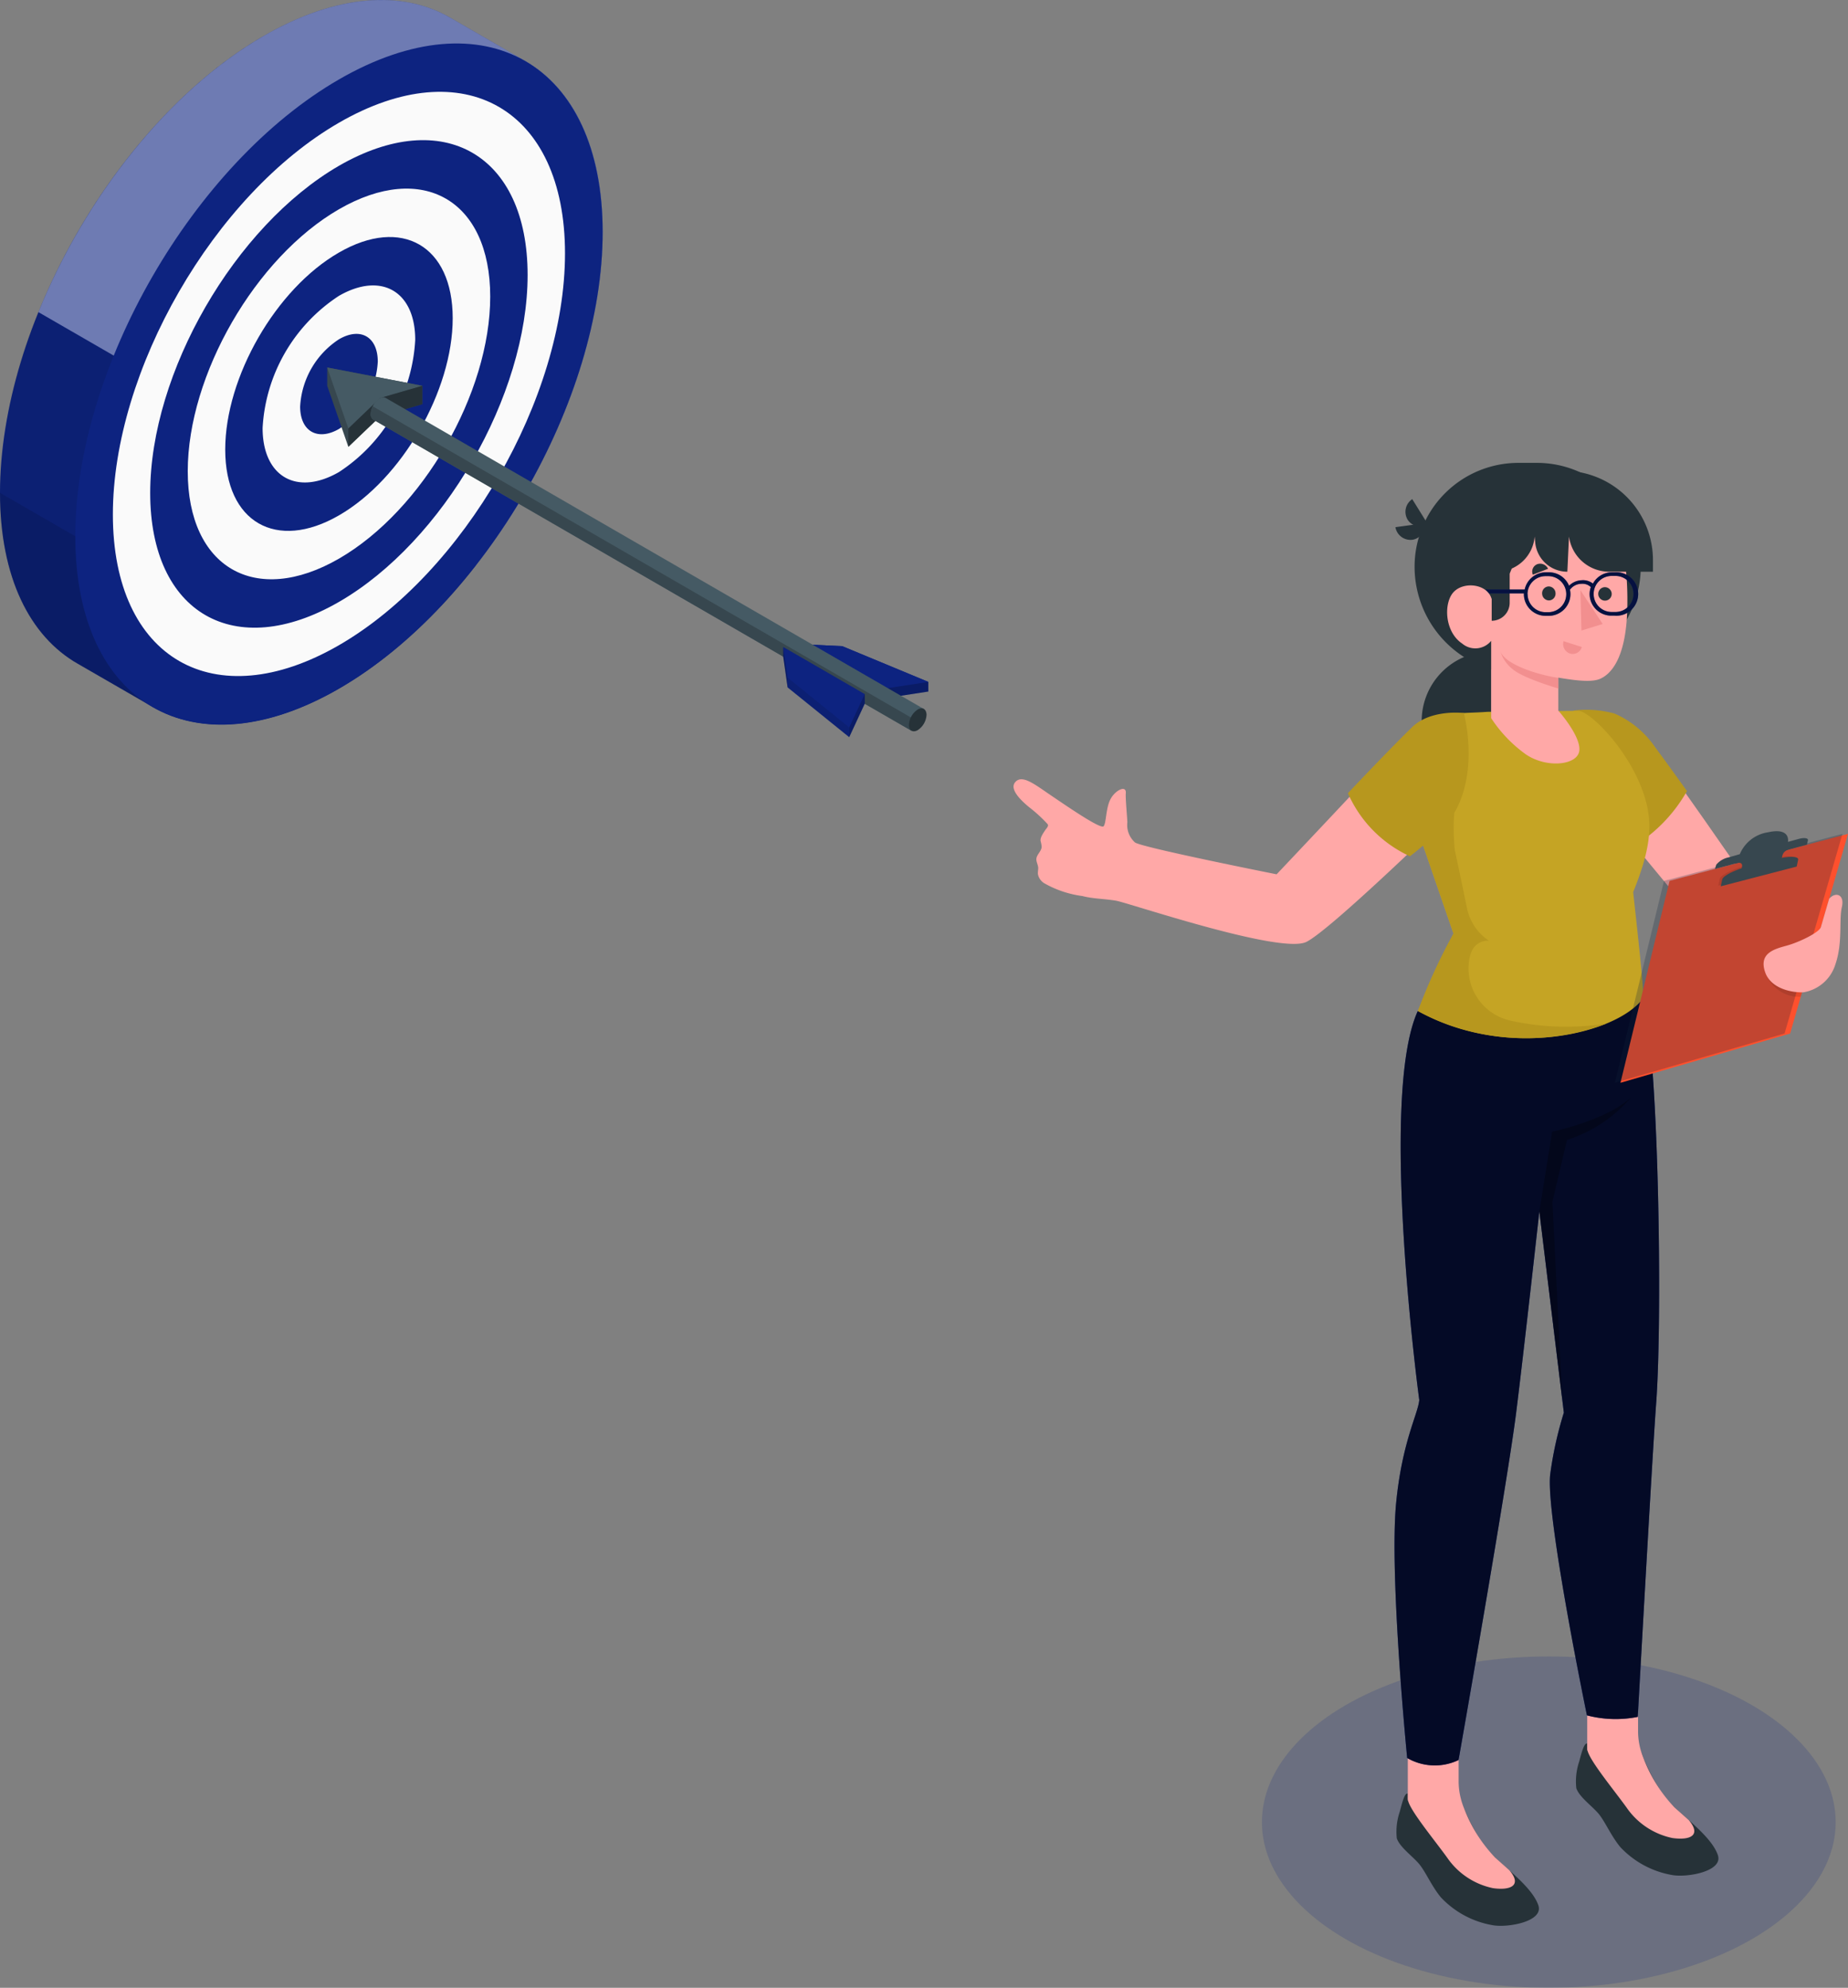 <svg xmlns="http://www.w3.org/2000/svg" width="186.895" height="201.006" viewBox="0 0 186.895 201.006">
  <rect x="0" y="0" width="186.895" height="201.006" fill="#808080" stroke="none"/>
  <g id="Social_strategy-amico" data-name="Social strategy-amico" transform="translate(-71.43 -32.469)">
    <g id="freepik--Shadow--inject-21" transform="translate(199.052 199.968)" opacity="0.18">
      <ellipse id="freepik--shadow--inject-21-2" data-name="freepik--shadow--inject-21" cx="29.014" cy="16.754" rx="29.014" ry="16.754" transform="translate(0)" fill="#0d2380"/>
    </g>
    <g id="freepik--Target--inject-21" transform="translate(71.43 32.469)">
      <path id="Path_156203" data-name="Path 156203" d="M116.953,34.251c-4.828-2.791-11.5-2.4-18.864,1.856C83.366,44.613,71.425,65.291,71.43,82.3c0,8.534,3.009,14.515,7.864,17.285,1.265.723,6.29,3.626,7.566,4.365,4.822,2.786,11.49,2.387,18.854-1.861C120.436,93.582,132.378,72.9,132.378,55.9c0-8.507-2.988-14.462-7.805-17.248" transform="translate(-71.43 -32.469)" fill="#0d2380"/>
      <path id="Path_156204" data-name="Path 156204" d="M71.43,126.19h0c0,8.534,3.009,14.515,7.864,17.285,1.265.723,6.29,3.626,7.566,4.365,4.822,2.786,11.485,2.387,18.848-1.861Z" transform="translate(-71.43 -76.359)" opacity="0.2"/>
      <path id="Path_156205" data-name="Path 156205" d="M75.317,91.83A49.539,49.539,0,0,0,71.43,110.1l34.278,19.79h0a49.5,49.5,0,0,0,13.872-12.505Z" transform="translate(-71.43 -60.268)" opacity="0.1"/>
      <path id="Path_156206" data-name="Path 156206" d="M123.009,89.584C130.676,79.747,135.8,67.035,135.8,55.9c0-8.507-2.988-14.462-7.805-17.248l-7.619-4.4c-4.828-2.791-11.5-2.4-18.864,1.856-9.64,5.572-18.077,16.36-22.772,27.924Z" transform="translate(-74.853 -32.469)" fill="#fff" opacity="0.4"/>
      <path id="Path_156207" data-name="Path 156207" d="M112.414,44.375C97.692,52.882,85.75,73.56,85.75,90.563s11.942,23.926,26.67,15.419S139.094,76.8,139.084,59.789,127.126,35.874,112.414,44.375Z" transform="translate(-78.136 -36.341)" fill="#0d2380"/>
      <path id="Path_156208" data-name="Path 156208" d="M115.763,53.058C103.13,60.352,92.9,78.1,92.9,92.679s10.246,20.5,22.863,13.213,22.863-25.037,22.863-39.627S128.4,45.763,115.763,53.058Z" transform="translate(-81.485 -40.648)" fill="#fafafa"/>
      <path id="Path_156209" data-name="Path 156209" d="M119.088,61.716C108.55,67.825,100,82.627,100,94.8s8.544,17.1,19.088,11.017S138.17,84.93,138.17,72.759,129.631,55.649,119.088,61.716Z" transform="translate(-84.81 -44.951)" fill="#0d2380"/>
      <path id="Path_156210" data-name="Path 156210" d="M122.431,70.43c-8.449,4.881-15.291,16.743-15.291,26.494s6.848,13.712,15.3,8.831,15.291-16.738,15.291-26.494S130.88,65.555,122.431,70.43Z" transform="translate(-88.153 -49.269)" fill="#fafafa"/>
      <path id="Path_156211" data-name="Path 156211" d="M125.77,79.117c-6.38,3.669-11.506,12.6-11.5,19.933s5.152,10.309,11.506,6.641,11.5-12.59,11.5-19.928S132.124,75.448,125.77,79.117Z" transform="translate(-91.492 -53.579)" fill="#0d2380"/>
      <path id="Path_156212" data-name="Path 156212" d="M129.1,87.81a17.067,17.067,0,0,0-7.715,13.361c0,4.918,3.456,6.912,7.72,4.456a17.04,17.04,0,0,0,7.715-13.367C136.825,87.337,133.369,85.348,129.1,87.81Z" transform="translate(-94.827 -57.891)" fill="#fafafa"/>
      <path id="Path_156213" data-name="Path 156213" d="M132.444,96.517a8.683,8.683,0,0,0-3.924,6.8c0,2.5,1.76,3.514,3.929,2.265a8.693,8.693,0,0,0,3.924-6.8C136.373,96.262,134.624,95.247,132.444,96.517Z" transform="translate(-98.166 -62.207)" fill="#0d2380"/>
      <path id="Path_156214" data-name="Path 156214" d="M235.59,158.745l-8.7-3.61-5.386-.255v.978l8.241,4.764,5.849-.9Z" transform="translate(-141.709 -89.795)" fill="#0d2380"/>
      <path id="Path_156215" data-name="Path 156215" d="M221.5,154.88l5.386.255,8.7,3.61-5.849.9Z" transform="translate(-141.709 -89.795)" fill="#0d2380"/>
      <path id="Path_156216" data-name="Path 156216" d="M237,164.027v-.973l5.849-.9v.973Z" transform="translate(-148.968 -93.2)" opacity="0.2"/>
      <path id="Path_156217" data-name="Path 156217" d="M229.741,159.649,221.5,154.88v.978l8.241,4.764Z" transform="translate(-141.709 -89.795)" opacity="0.1"/>
      <path id="Path_156218" data-name="Path 156218" d="M143.288,104.21l-9.618-1.85v1.85l2.137,6.173,3.222-3.084h0l4.259-1.234Z" transform="translate(-100.578 -65.2)" fill="#37474f"/>
      <path id="Path_156219" data-name="Path 156219" d="M133.67,102.36l2.137,6.173,3.222-3.089h0l4.259-1.234Z" transform="translate(-100.578 -65.2)" fill="#455a64"/>
      <path id="Path_156220" data-name="Path 156220" d="M137.69,111.249v1.85l3.222-3.084V108.16Z" transform="translate(-102.46 -67.916)" fill="#263238"/>
      <path id="Path_156221" data-name="Path 156221" d="M143.75,107.074l4.259-1.234V107.7l-4.259,1.234Z" transform="translate(-105.298 -66.829)" fill="#263238"/>
      <path id="Path_156222" data-name="Path 156222" d="M143.478,108.1a.606.606,0,0,0-.643.043,1.994,1.994,0,0,0-.888,1.558.638.638,0,0,0,.266.59h0l54.424,31.46,1.239-2.212Z" transform="translate(-104.452 -67.852)" fill="#455a64"/>
      <path id="Path_156223" data-name="Path 156223" d="M142.143,109.73a1.8,1.8,0,0,0-.2.766.638.638,0,0,0,.266.59h0l54.424,31.46.558-.989Z" transform="translate(-104.452 -68.651)" fill="#37474f"/>
      <path id="Path_156224" data-name="Path 156224" d="M245.213,167.3a1.967,1.967,0,0,0-.893,1.553c0,.58.4.813.893.532a1.978,1.978,0,0,0,.888-1.558C246.085,167.255,245.686,167.016,245.213,167.3Z" transform="translate(-152.396 -95.556)" fill="#263238"/>
      <path id="Path_156225" data-name="Path 156225" d="M228.651,161.258v-.984l-8.241-4.764v.978l.441,3.11,6.231,5.035,1.568-3.376Z" transform="translate(-141.199 -90.09)" fill="#0d2380"/>
      <path id="Path_156226" data-name="Path 156226" d="M220.41,155.51l.441,3.105v.978l-.441-3.105Z" transform="translate(-141.199 -90.09)" opacity="0.2"/>
      <path id="Path_156227" data-name="Path 156227" d="M234.529,164.47l-1.568,3.376v.978l1.568-3.376Z" transform="translate(-147.076 -94.286)" opacity="0.2"/>
      <path id="Path_156228" data-name="Path 156228" d="M221.24,161.35l6.231,5.035v.978l-6.231-5.035Z" transform="translate(-141.587 -92.825)" opacity="0.1"/>
    </g>
    <g id="freepik--Character--inject-21" transform="translate(173.933 79.274)">
      <path id="Path_156229" data-name="Path 156229" d="M371.57,167.6c3.392.154,5.009.681,6.784,2.77s10.634,14.941,10.634,14.941-1.569,4.4-5,4.025l-6.742-8.156Z" transform="translate(-314.492 -142.557)" fill="#ffa8a7"/>
      <path id="Path_156230" data-name="Path 156230" d="M370.72,167.539a10.654,10.654,0,0,1,4.174.308,9.636,9.636,0,0,1,4.115,3.44c1.021,1.351,3.19,4.392,3.19,4.392a15.514,15.514,0,0,1-6.045,5.966Z" transform="translate(-314.094 -142.491)" fill="#b7971e"/>
      <g id="freepik--character--inject-21-2" data-name="freepik--character--inject-21">
        <path id="Path_156231" data-name="Path 156231" d="M352.527,141.847h-1.175A10.852,10.852,0,0,1,340.5,131h0A10.5,10.5,0,0,1,351,120.5h1.872a10.5,10.5,0,0,1,10.5,10.5h0A10.852,10.852,0,0,1,352.527,141.847Z" transform="translate(-299.941 -120.5)" fill="#263238"/>
        <path id="Path_156232" data-name="Path 156232" d="M341.85,170.454h0a7.045,7.045,0,0,0,7.04-7.045v-7.04h0a7.04,7.04,0,0,0-7.04,7.04Z" transform="translate(-300.574 -137.298)" fill="#263238"/>
        <path id="Path_156233" data-name="Path 156233" d="M343.3,374.34v-.734c.292.861,1.638,4.573,3.674,6.433,1.622,1.478,3.833,3.19,4.4,4.838s-3.078,2.286-4.594,2.02a9.335,9.335,0,0,1-5.274-2.834c-.872-1.063-1.425-2.339-2.052-3.19s-2.052-1.786-2.393-2.759a6.266,6.266,0,0,1,.3-2.7c.261-.989.494-1.909.8-1.824v.558a4.067,4.067,0,0,0,2.573.867C341.485,375.057,343.309,374.908,343.3,374.34Z" transform="translate(-298.3 -239.024)" fill="#263238"/>
        <path id="Path_156234" data-name="Path 156234" d="M349.482,377.632c-.5-.452-1-.888-1.467-1.308a14.844,14.844,0,0,1-3.132-5.009,7.045,7.045,0,0,1-.532-2.706v-2.93H339.21v4.785h0v.128h.027c.25,1.063,2.611,3.908,3.95,5.758a7.45,7.45,0,0,0,4.642,3.094C349.732,379.706,350.742,379.095,349.482,377.632Z" transform="translate(-299.337 -235.32)" fill="#ffa8a7"/>
        <path id="Path_156235" data-name="Path 156235" d="M377.441,364.8v-.734c.292.861,1.638,4.573,3.674,6.433,1.622,1.478,3.833,3.19,4.4,4.833s-3.078,2.292-4.594,2.026a9.367,9.367,0,0,1-5.274-2.834c-.872-1.063-1.43-2.339-2.052-3.19s-2.058-1.786-2.393-2.759a6.277,6.277,0,0,1,.292-2.7c.239-.909.5-1.9.808-1.818v.558a4.057,4.057,0,0,0,2.573.867C375.618,365.523,377.441,365.374,377.441,364.8Z" transform="translate(-314.286 -234.557)" fill="#263238"/>
        <path id="Path_156236" data-name="Path 156236" d="M383.612,368.1c-.5-.452-1-.888-1.467-1.308a14.9,14.9,0,0,1-3.132-5.009,7.066,7.066,0,0,1-.532-2.706v-2.93H373.34v4.785h0v.128h.027c.25,1.063,2.605,3.908,3.945,5.758a7.463,7.463,0,0,0,4.647,3.094C383.883,370.176,384.856,369.565,383.612,368.1Z" transform="translate(-315.321 -230.857)" fill="#ffa8a7"/>
        <path id="Path_156237" data-name="Path 156237" d="M339.042,223.606c-3.988,8.7.144,39.345.144,39.345-.122,1.414-1.733,4.2-2.339,10.411-.707,7.343,1.117,25.787,1.117,25.787a5.561,5.561,0,0,0,5.195.207s4.9-27.775,5.822-35.092c.8-6.38,2.35-20.39,2.35-20.39l2.478,20.353a37.683,37.683,0,0,0-1.388,6.311c-.42,4.3,3.722,24.3,3.722,24.3a11.466,11.466,0,0,0,5.141.154s1.473-26.547,1.861-31.721c.654-8.693.25-35.809-1.345-40.94Z" transform="translate(-298.154 -168.188)" fill="#0d2380"/>
        <path id="Path_156238" data-name="Path 156238" d="M339.042,223.606c-3.988,8.7.144,39.345.144,39.345-.122,1.414-1.733,4.2-2.339,10.411-.707,7.343,1.117,25.787,1.117,25.787a5.561,5.561,0,0,0,5.195.207s4.9-27.775,5.822-35.092c.8-6.38,2.35-20.39,2.35-20.39l2.478,20.353a37.683,37.683,0,0,0-1.388,6.311c-.42,4.3,3.722,24.3,3.722,24.3a11.466,11.466,0,0,0,5.141.154s1.473-26.547,1.861-31.721c.654-8.693.25-35.809-1.345-40.94Z" transform="translate(-298.154 -168.188)" opacity="0.7"/>
        <path id="Path_156239" data-name="Path 156239" d="M364.23,252.734l1.292-8.082s5.471-1.138,7.975-3.472a14.139,14.139,0,0,1-6.471,4.3l-1.473,6.237.989,20.023Z" transform="translate(-311.054 -177.016)" opacity="0.3"/>
        <path id="Path_156240" data-name="Path 156240" d="M347.719,167.756h0c-1.515.106-2.02.069-3.121.181-2.2.229-2.728,3.44-3.626,5.317a8.746,8.746,0,0,0-.239,6.588l3.557,10.325s-1.664,4.03-3.6,7.837c8.932,4.987,20.093,2.366,22.778-1.276.112-.771-.574-6.806-1-10.745,1.6-3.95,1.989-6.449,1.324-9.039-1.234-4.844-5.647-9.3-6.912-9.294Z" transform="translate(-299.802 -142.581)" fill="#c5a424"/>
        <path id="Path_156241" data-name="Path 156241" d="M339.455,127.4,341,129.888a1.425,1.425,0,0,1-2.015-.415,1.542,1.542,0,0,1,.468-2.074Z" transform="translate(-299.131 -123.731)" fill="#263238"/>
        <path id="Path_156242" data-name="Path 156242" d="M336.87,132.374l2.9-.4a1.425,1.425,0,0,1-1.2,1.675,1.547,1.547,0,0,1-1.707-1.271Z" transform="translate(-298.241 -125.872)" fill="#263238"/>
        <path id="Path_156243" data-name="Path 156243" d="M362.362,129.159c1.207.712,2.7,3.748,2.552,10.1-.128,5.4-1.877,6.731-2.754,7.114s-2.573.154-4.222-.122v3.334s2.276,2.547,2.127,4.036-3.291,1.834-5.418.383a13.825,13.825,0,0,1-3.5-3.658v-7.816a2.062,2.062,0,0,1-2.93.276c-1.818-1.212-1.893-4.184-.829-5.248s3.376-.766,3.8.718c0,0,2.7-2,2.7-6.965C353.9,129.228,359.486,128.984,362.362,129.159Z" transform="translate(-302.844 -124.534)" fill="#ffa8a7"/>
        <path id="Path_156244" data-name="Path 156244" d="M366.114,144.675a.686.686,0,0,1-.643.739.7.7,0,0,1-.712-.67.686.686,0,0,1,.659-.744A.7.7,0,0,1,366.114,144.675Z" transform="translate(-311.3 -131.505)" fill="#263238"/>
        <path id="Path_156245" data-name="Path 156245" d="M368.8,154.41l1.845.59a.952.952,0,0,1-1.2.659A1.01,1.01,0,0,1,368.8,154.41Z" transform="translate(-313.175 -136.38)" fill="#f28f8f"/>
        <path id="Path_156246" data-name="Path 156246" d="M364.478,140.184l-1.537.6a.8.8,0,0,1,.447-1.063A.877.877,0,0,1,364.478,140.184Z" transform="translate(-310.42 -129.476)" fill="#263238"/>
        <path id="Path_156247" data-name="Path 156247" d="M376.8,144.815a.681.681,0,1,1-.712-.675.7.7,0,0,1,.713.675Z" transform="translate(-316.304 -131.571)" fill="#263238"/>
        <path id="Path_156248" data-name="Path 156248" d="M372.04,144.71l.106,4.083,2.148-.665Z" transform="translate(-314.712 -131.838)" fill="#f28f8f"/>
        <path id="Path_156249" data-name="Path 156249" d="M362.689,159.038c-1.733-.229-5.317-1.255-5.849-2.658a3.621,3.621,0,0,0,1.249,1.8c1.063.909,4.61,1.941,4.61,1.941Z" transform="translate(-307.594 -137.303)" fill="#f28f8f"/>
        <path id="Path_156250" data-name="Path 156250" d="M350.015,204.408a5.4,5.4,0,0,1-4.025-6.582,2.713,2.713,0,0,1,.1-.276,1.755,1.755,0,0,1,1.808-1.2h0a5.221,5.221,0,0,1-2.233-3.328s-1.452-7.034-1.25-5.849-.532-3.233.372-5.732l-3.525-2.169-.665.463a8.98,8.98,0,0,0,.149,5.567l3.557,10.309a58.684,58.684,0,0,0-3.6,7.837,23.1,23.1,0,0,0,19.093,1.265,26.09,26.09,0,0,1-9.778-.3Z" transform="translate(-299.811 -148.023)" fill="#b7971e"/>
        <path id="Path_156251" data-name="Path 156251" d="M309.014,168.19c-2.5.043-3.722.728-7.056,4.381-2.074,2.292-11.134,11.867-11.134,11.867s-13.617-2.706-14.324-3.222a2.365,2.365,0,0,1-.771-2.047c-.037-.766-.2-2.43-.159-2.924.08-.861-1.031-.346-1.531.564s-.431,2.435-.712,2.77-3.658-1.994-5.317-3.116-2.93-2.159-3.626-1.34c-.5.585.175,1.51,1.4,2.52a14.441,14.441,0,0,1,1.872,1.712c.165.191-.128.457-.229.606-.186.287-.532.755-.473,1.111a2.979,2.979,0,0,1,.106.569c0,.441-.473.766-.532,1.207-.032.319.17.617.186.941,0,.2-.048.409-.032.617a1.377,1.377,0,0,0,.681.957,10.566,10.566,0,0,0,3.807,1.271c1.106.287,2.169.266,3.413.473s16.642,5.445,19.247,4.168c2.393-1.175,13.755-12.229,13.755-12.229C311.422,174.421,309.014,168.19,309.014,168.19Z" transform="translate(-264.218 -142.834)" fill="#ffa8a7"/>
        <path id="Path_156252" data-name="Path 156252" d="M339.554,168.042s-3.344-.431-5.258,1.441c-2.414,2.355-6.476,6.662-6.476,6.662a12.573,12.573,0,0,0,6.274,6.38s3.631-2.749,4.705-4.785S340.522,172.312,339.554,168.042Z" transform="translate(-294.003 -142.744)" fill="#b7971e"/>
      </g>
      <path id="Path_156253" data-name="Path 156253" d="M402.672,191.06l-18.046,4.753L379.66,216.23l17.158-4.982Z" transform="translate(-318.28 -153.544)" fill="#fe502d"/>
      <path id="Path_156254" data-name="Path 156254" d="M402.672,191.06l-18.046,4.753L379.66,216.23l17.158-4.982Z" transform="translate(-318.843 -153.544)" fill="#12263f" opacity="0.25"/>
      <g id="Group_99973" data-name="Group 99973" transform="translate(76.235 51.973)" opacity="0.1">
        <path id="Path_156255" data-name="Path 156255" d="M407.6,218.25a3.594,3.594,0,0,0,3.376,2.02l.133-.452Z" transform="translate(-407.6 -218.25)"/>
      </g>
      <g id="Group_99974" data-name="Group 99974" transform="translate(71.274 39.773)" opacity="0.1">
        <path id="Path_156256" data-name="Path 156256" d="M405.953,196.291s.064-.308.149-.691-.978-.393-2.366-.032l-2.658.686c-1.388.362-2.584.962-2.658,1.34l-.149.691Z" transform="translate(-398.27 -195.305)"/>
      </g>
      <path id="Path_156257" data-name="Path 156257" d="M407.036,191.476c.053-.234-.378-.3-.957-.138l-1.063.292s.314-1.489-2.02-.968a3.676,3.676,0,0,0-2.85,2.212l-1.122.319a2.24,2.24,0,0,0-1.26.744l-.133.431,9.3-2.451S406.982,191.715,407.036,191.476Z" transform="translate(-326.696 -153.306)" fill="#37474f"/>
      <path id="Path_156258" data-name="Path 156258" d="M407.473,193.4c-.851.207-1.2.319-1.329.909s-.207,1.159-.207,1.159l-4.11,1.063s.2-.845.26-1.175-.08-.532-.734-.356l-.053-.261,6.444-1.643Z" transform="translate(-328.415 -154.499)" fill="#37474f"/>
      <path id="Path_156259" data-name="Path 156259" d="M406.413,196.413l.149-.686c.085-.383-.978-.4-2.366-.037l-2.658.691c-1.388.356-2.579.957-2.658,1.34l-.149.686Z" transform="translate(-327.211 -155.59)" fill="#37474f"/>
      <path id="Path_156260" data-name="Path 156260" d="M413.519,203.045s-.675,2.308-.829,2.855-2.175,1.542-3.5,1.9-2.781.8-2.153,2.658c.58,1.712,2.765,2.1,3.876,2.052a4.076,4.076,0,0,0,3.233-2.823c.76-2.185.351-4.514.654-5.79S414.184,202.306,413.519,203.045Z" transform="translate(-331.031 -158.973)" fill="#ffa8a7"/>
      <path id="Path_156261" data-name="Path 156261" d="M355.17,143.643V146.3h0a1.818,1.818,0,0,0,1.818-1.818V141.5Z" transform="translate(-306.812 -130.335)" fill="#263238"/>
      <path id="Path_156262" data-name="Path 156262" d="M362.12,122h0a9.039,9.039,0,0,1,9.039,9.039v1.17H366.74a4.11,4.11,0,0,1-4.073-3.557h0l-.165,3.557h0a3.265,3.265,0,0,1-3.254-2.983l-.053-.58h0a3.871,3.871,0,0,1-3.86,3.562h-.393l-.452-6.38Z" transform="translate(-306.493 -121.202)" fill="#263238"/>
      <path id="Path_156263" data-name="Path 156263" d="M354.362,143.44h3.514v.08a2.2,2.2,0,0,0,2.2,2.191h.308a2.2,2.2,0,0,0,2.2-2.191,2.054,2.054,0,0,0-.048-.447h0a1.441,1.441,0,0,1,1.159-.6,1.218,1.218,0,0,1,.952.33,2.153,2.153,0,0,0-.122.7,2.2,2.2,0,0,0,2.2,2.191h.335a2.2,2.2,0,1,0,0-4.386h-.287a2.185,2.185,0,0,0-1.914,1.143,1.6,1.6,0,0,0-1.133-.34,1.9,1.9,0,0,0-1.281.558,2.2,2.2,0,0,0-2.026-1.361h-.335a2.2,2.2,0,0,0-2.127,1.744H354A1.945,1.945,0,0,1,354.362,143.44Zm10.57.08a1.824,1.824,0,0,1,1.829-1.845h.335a1.824,1.824,0,1,1,0,3.647h-.335A1.824,1.824,0,0,1,364.932,143.52Zm-6.689,0a1.824,1.824,0,0,1,1.824-1.824h.314a1.824,1.824,0,0,1,0,3.647h-.335a1.824,1.824,0,0,1-1.792-1.824Z" transform="translate(-306.264 -130.243)" fill="#0d2380"/>
      <path id="Path_156264" data-name="Path 156264" d="M354.362,143.44h3.514v.08a2.2,2.2,0,0,0,2.2,2.191h.308a2.2,2.2,0,0,0,2.2-2.191,2.054,2.054,0,0,0-.048-.447h0a1.441,1.441,0,0,1,1.159-.6,1.218,1.218,0,0,1,.952.33,2.153,2.153,0,0,0-.122.7,2.2,2.2,0,0,0,2.2,2.191h.335a2.2,2.2,0,1,0,0-4.386h-.287a2.185,2.185,0,0,0-1.914,1.143,1.6,1.6,0,0,0-1.133-.34,1.9,1.9,0,0,0-1.281.558,2.2,2.2,0,0,0-2.026-1.361h-.335a2.2,2.2,0,0,0-2.127,1.744H354A1.945,1.945,0,0,1,354.362,143.44Zm10.57.08a1.824,1.824,0,0,1,1.829-1.845h.335a1.824,1.824,0,1,1,0,3.647h-.335A1.824,1.824,0,0,1,364.932,143.52Zm-6.689,0a1.824,1.824,0,0,1,1.824-1.824h.314a1.824,1.824,0,0,1,0,3.647h-.335a1.824,1.824,0,0,1-1.792-1.824Z" transform="translate(-306.264 -130.243)" opacity="0.5"/>
    </g>
  </g>
</svg>
